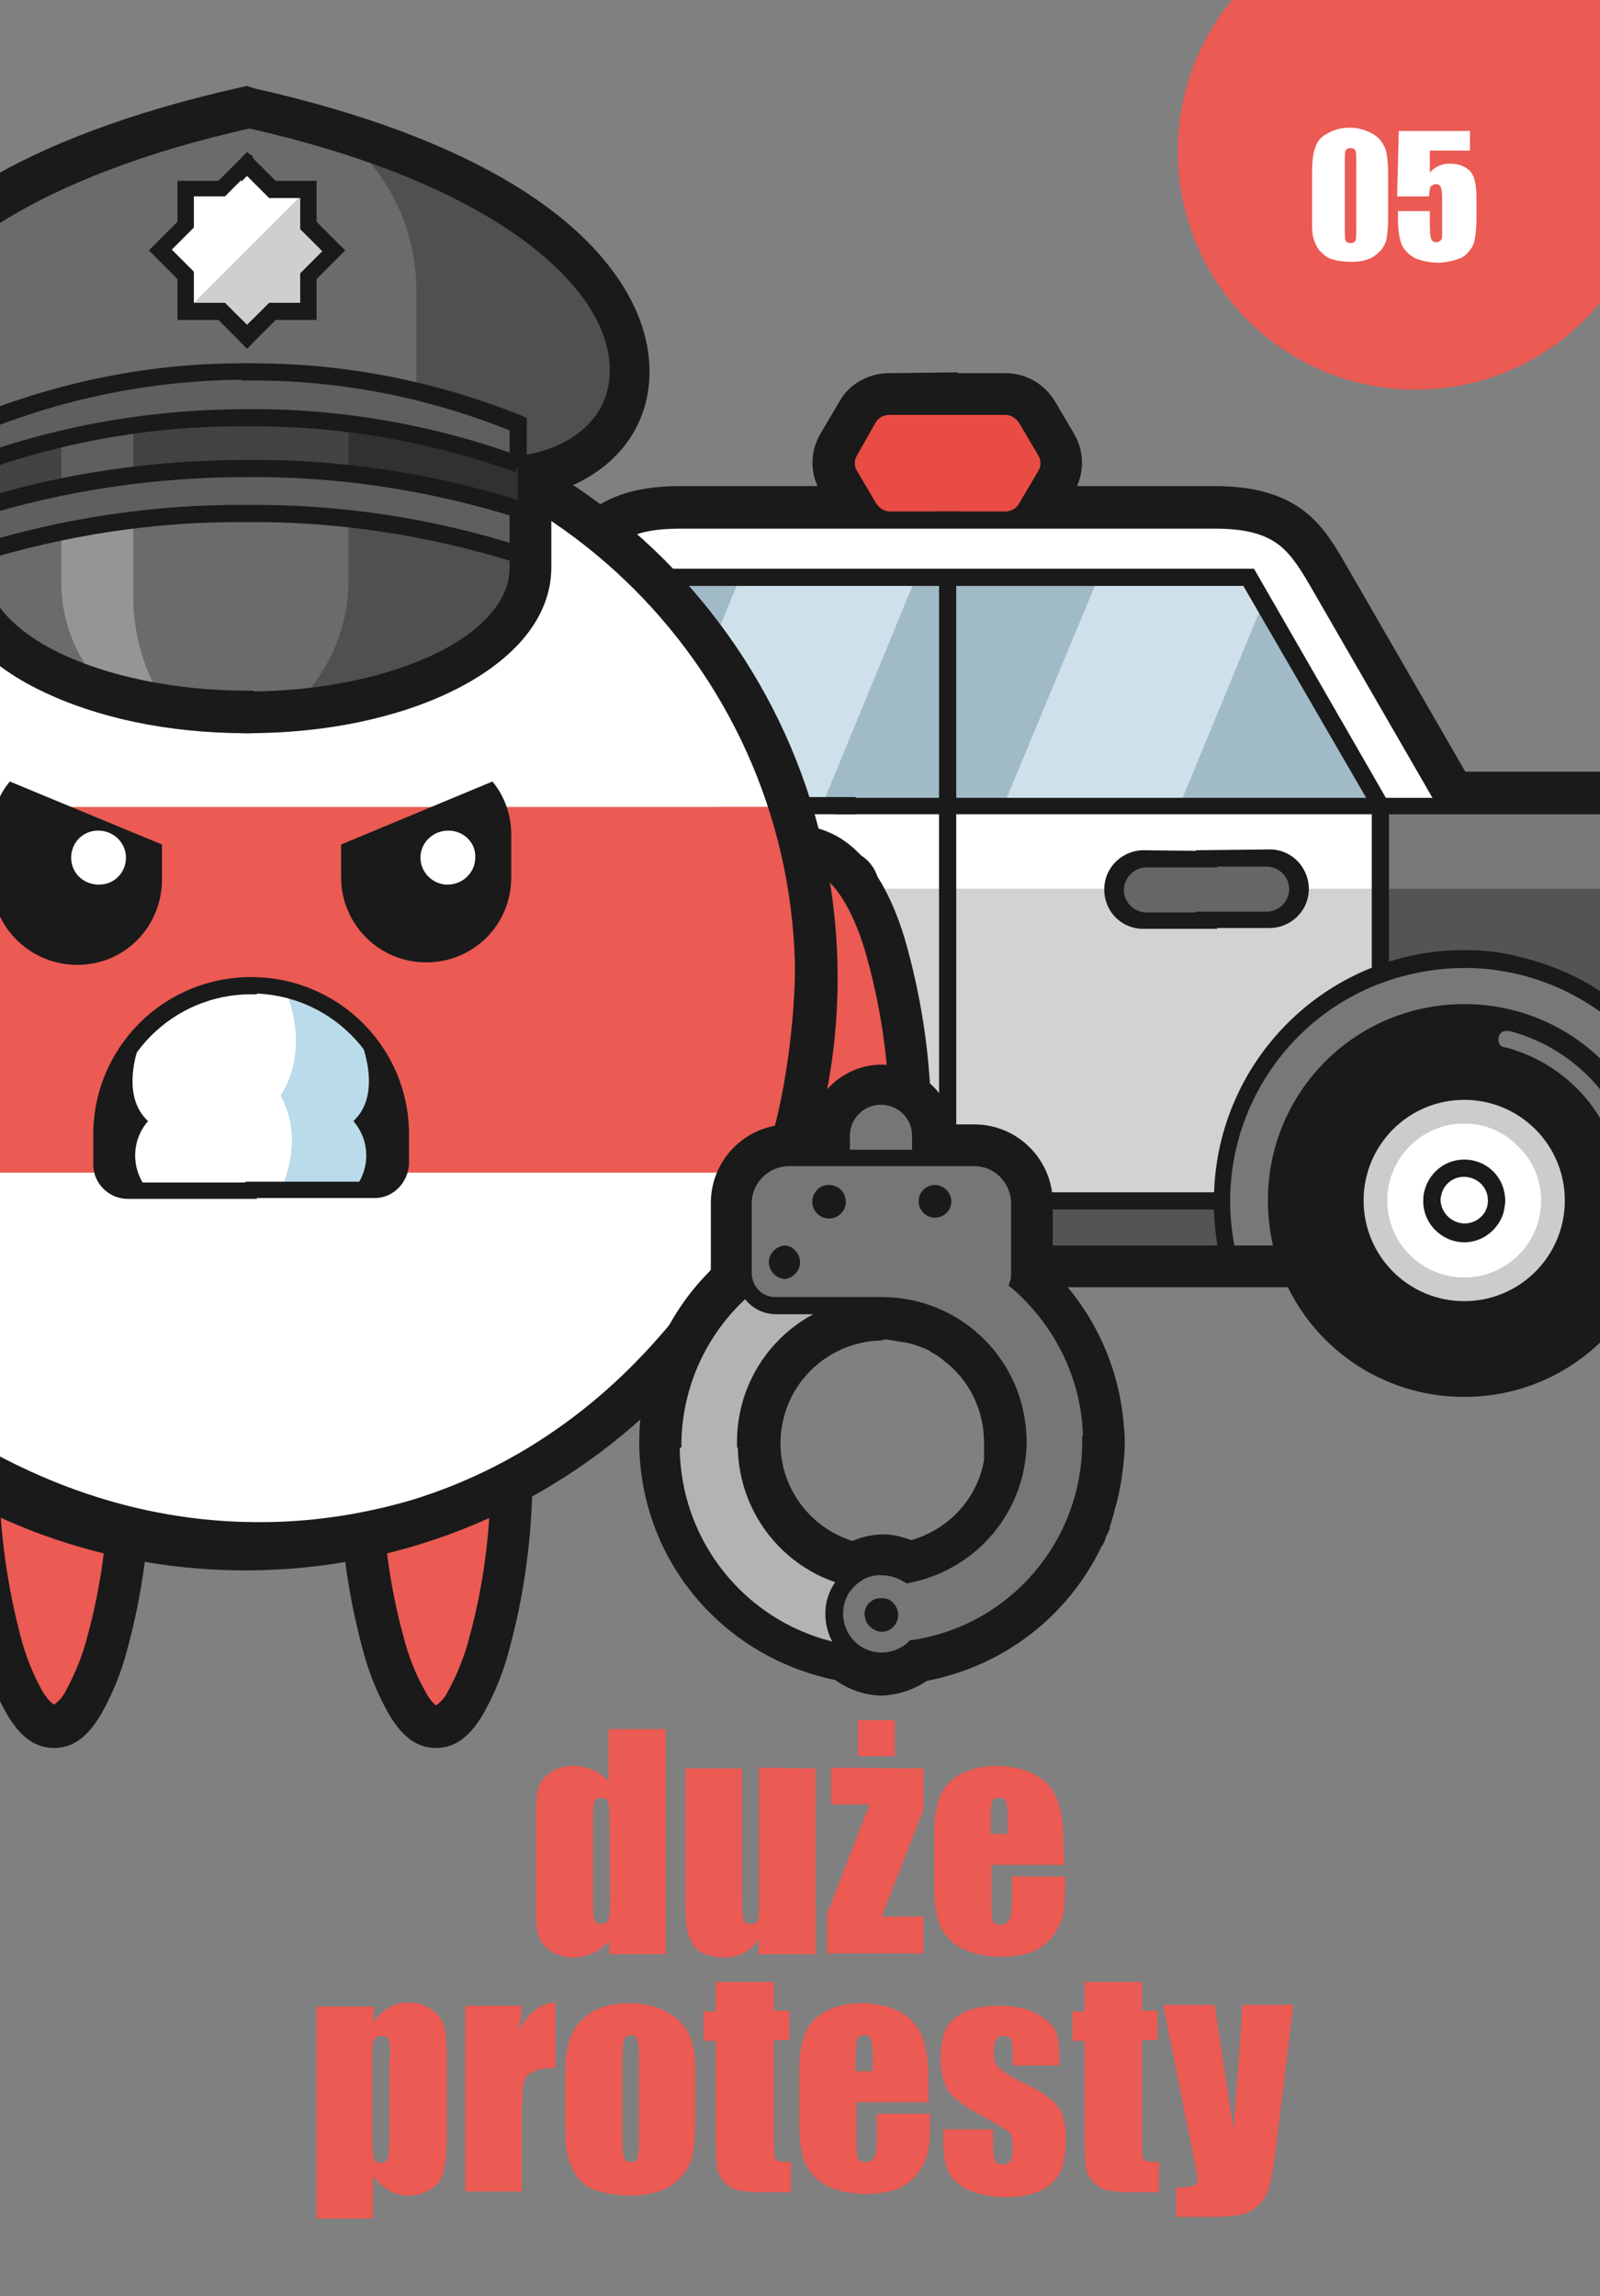 <?xml version="1.0" encoding="utf-8"?>
<!-- Generator: Adobe Illustrator 26.0.1, SVG Export Plug-In . SVG Version: 6.00 Build 0)  -->
<svg version="1.1" id="Слой_1" xmlns="http://www.w3.org/2000/svg" xmlns:xlink="http://www.w3.org/1999/xlink" x="0px" y="0px"
	 viewBox="0 0 195.6 280.6" style="enable-background:new 0 0 195.6 280.6;" xml:space="preserve">
<rect x="0" y="0" width="195.6" height="280.6" fill="#808080" stroke="none"/>
<style type="text/css">
	.st0{clip-path:url(#SVGID_00000071532539198450969760000012809524363018395059_);}
	.st1{fill:#1A1A1A;}
	.st2{fill:#FFFFFF;}
	.st3{fill:#A1BAC7;}
	.st4{fill:#CEE0EA;}
	.st5{fill:#787878;}
	.st6{fill:#545454;}
	.st7{fill:#D2D2D2;}
	.st8{fill:#F59D4B;}
	.st9{fill:#666666;}
	.st10{fill:#E94C44;}
	.st11{fill:#CCCCCC;}
	.st12{fill:#EB5A53;}
	.st13{fill:#BADBE9;}
	.st14{fill:#6B6B6B;}
	.st15{fill:#959595;}
	.st16{fill:#505050;}
	.st17{fill:#5F5F5F;}
	.st18{fill:#434343;}
	.st19{fill:#313131;}
	.st20{fill:#CFCFCF;}
	.st21{fill:#767676;}
	.st22{fill:#B3B3B3;}
	.st23{enable-background:new    ;}
</style>
<g>
	<g>
		<defs>
			<rect id="SVGID_1_" x="-3" y="-2.1" width="201.5" height="284.9"/>
		</defs>
		<clipPath id="SVGID_00000039845501455514642120000012766852871865701310_">
			<use xlink:href="#SVGID_1_"  style="overflow:visible;"/>
		</clipPath>
		<g style="clip-path:url(#SVGID_00000039845501455514642120000012766852871865701310_);">
			<path class="st1" d="M33.5,94.3c-14.4,0-27.4,2.2-37.1,5.9c-4.4,1.5-8.5,3.9-12.1,6.9c-3.1,2.8-5.3,6.4-5.3,10.5v26.2
				c0,7.5,6.1,13.5,13.5,13.5h112.3v-8.2H-7.6c-2.9,0.1-5.2-2.2-5.3-5.1c0-0.1,0-0.1,0-0.2v-26.2c0-1.2,0.6-2.6,2.6-4.4
				c2.8-2.3,6-4.1,9.5-5.3c8.5-3.2,20.7-5.3,34.2-5.3h71.2v-8.2L33.5,94.3L33.5,94.3z"/>
			<path class="st1" d="M108.7,45.6c-2.5,0-4.9,1.3-6.1,3.5l-2.3,3.9c-1.3,2.2-1.3,4.9,0,7.1l2.3,3.9c1.3,2.2,3.6,3.5,6.1,3.5h8.4
				v-8.2h-7.8l-1.6-2.8l1.6-2.8h7.8v-8.2L108.7,45.6L108.7,45.6z"/>
			<path class="st1" d="M114.5,45.6v8.2h7.8l1.6,2.8l-1.6,2.8h-7.8v8.2h8.4c2.5,0,4.9-1.4,6.1-3.6l2.3-3.9c1.3-2.2,1.3-4.9,0-7.1
				l-2.3-3.9c-1.3-2.2-3.6-3.5-6.1-3.5H114.5z"/>
			<path class="st1" d="M83.2,59.4c-4.1,0-7.4,0.7-10.1,2.4s-4.3,4.2-5.8,6.8l-19.8,34.3l7.1,4.2l19.8-34.3c1.3-2.3,2.2-3.4,3.2-4
				s2.4-1.1,5.7-1.1h65.2c3.2,0,4.7,0.5,5.6,1.1s1.9,1.7,3.2,4L177,107l7.1-4.1l-19.8-34.3c-1.5-2.6-3.1-5.1-5.8-6.8
				s-6-2.4-10.1-2.4C148.4,59.4,83.2,59.4,83.2,59.4z"/>
			<path class="st1" d="M102.1,94.3v8.2h98.6c10.4-0.1,18.9,8.3,18.9,18.7c0,0.1,0,0.2,0,0.3v22.3c0.1,2.9-2.2,5.2-5.1,5.3
				c-0.1,0-0.1,0-0.2,0H102.1v8.2h112.3c7.4,0,13.5-6.1,13.5-13.5v-22.3c0-15-12.2-27.2-27.2-27.2H102.1z"/>
			<path class="st2" d="M51,104.9l19.8-34.3c2.8-4.9,5-7.1,12.4-7.1h65.2c7.3,0,9.6,2.3,12.4,7.1l19.8,34.3
				C180.6,104.9,51,104.9,51,104.9z"/>
			<path class="st3" d="M62.9,98.4L79,70.5h73.6l16.1,27.9H62.9z"/>
			<path class="st4" d="M134.3,70.5l-11.6,27.9h21.5l10.2-24.7l-1.9-3.2H134.3z"/>
			<path class="st4" d="M90.5,70.5L79,98.4h21.5L112,70.5H90.5z"/>
			<path class="st1" d="M78.4,69.5l-20.1,34.9l1.8,1l19.5-33.8H152l19.6,33.8l1.8-1l-20.1-34.9C153.3,69.5,78.4,69.5,78.4,69.5z"/>
			<path class="st1" d="M83.2,62.5c-3.8,0-6.4,0.6-8.4,1.9s-3.4,3.3-4.8,5.8l-19.8,34.3l1.8,1l19.8-34.2c1.4-2.4,2.6-4,4.2-5.1
				s3.8-1.6,7.3-1.6h65.2c3.6,0,5.7,0.6,7.3,1.6s2.8,2.7,4.2,5.1l19.8,34.3l1.8-1l-19.8-34.3c-1.4-2.5-2.8-4.4-4.8-5.8
				s-4.7-1.9-8.4-1.9L83.2,62.5L83.2,62.5z"/>
			<path class="st5" d="M33.5,98.4c-28,0-50.5,8.6-50.5,19.2v26.2c0,5.2,4.2,9.4,9.4,9.4l0,0h222c5.2,0,9.4-4.2,9.4-9.4
				c0,0,0,0,0-0.1v-22.3c0-12.7-10.2-23-22.9-23.1h-0.1H33.5V98.4z"/>
			<path class="st6" d="M-11.2,108.7c-3.7,2.7-5.8,5.7-5.8,8.9v26.2c0,5.2,4.2,9.4,9.4,9.4l0,0h221.9c5.2,0,9.4-4.2,9.4-9.4
				c0,0,0,0,0-0.1v-22.3c0-4.6-1.3-9-3.9-12.8L-11.2,108.7z"/>
			<path class="st5" d="M27.8,117.1c-16.3,0-29.6,13.2-29.6,29.6c0,2.2,0.2,4.4,0.7,6.5h57.8c3.6-16-6.5-31.8-22.4-35.4
				C32.1,117.4,30,117.1,27.8,117.1z"/>
			<path class="st5" d="M179,117.1c-16.3,0-29.6,13.3-29.6,29.6c0,2.2,0.2,4.3,0.7,6.5h57.8c3.6-16-6.5-31.8-22.4-35.4
				C183.3,117.4,181.2,117.1,179,117.1z"/>
			<path class="st2" d="M-11.8,109.1c-3.3,2.6-5.2,5.4-5.2,8.5v1H2.1l7.3-9.5H-11.8z"/>
			<path class="st7" d="M62.9,98.4v48.3h86.5c0-12.3,7.7-23.4,19.2-27.7v-0.1V98.4H62.9z"/>
			<rect x="62.9" y="98.4" class="st2" width="105.8" height="10.2"/>
			<path class="st1" d="M33.5,97.4c-14.1,0-26.8,2.1-36,5.7c-4.1,1.4-7.8,3.5-11.1,6.3c-2.7,2.4-4.3,5.2-4.3,8.2v26.2
				c0,5.7,4.6,10.4,10.4,10.4h112.3v-2H-7.6c-4.6,0-8.4-3.7-8.4-8.3v-0.1v-26.2c0-2.3,1.2-4.5,3.6-6.7c3.1-2.6,6.7-4.6,10.5-5.9
				c9-3.4,21.5-5.5,35.3-5.5h71.2v-2.1C104.6,97.4,33.5,97.4,33.5,97.4z"/>
			<path class="st1" d="M27.8,116.1c-16.9,0-30.6,13.7-30.6,30.7c0,2.2,0.2,4.5,0.7,6.7l2-0.4c-3.5-15.4,6.2-30.7,21.6-34.1
				s30.7,6.2,34.1,21.6c0.9,4.1,0.9,8.4,0,12.5l2,0.4c0.5-2.2,0.7-4.4,0.7-6.7C58.4,129.8,44.7,116.1,27.8,116.1L27.8,116.1z"/>
			<path class="st1" d="M179,116.1c-16.9,0-30.6,13.7-30.6,30.7c0,2.2,0.2,4.5,0.7,6.7l2-0.4c-3.5-15.4,6.2-30.7,21.6-34.1
				c15.4-3.5,30.7,6.2,34.1,21.6c0.9,4.1,0.9,8.4,0,12.5l2,0.4c3.7-16.5-6.7-32.9-23.2-36.6C183.5,116.3,181.2,116.1,179,116.1z"/>
			<rect x="57.4" y="145.7" class="st1" width="92.1" height="2.1"/>
			<path class="st8" d="M9.4,109.1l-7.3,9.5h-3.3v-9.5H9.4z"/>
			<path class="st1" d="M-11.8,108.1v2.1H7.3l-5.7,7.5H-17v2H2.6l8.9-11.6H-11.8z"/>
			<rect x="114.8" y="70.5" class="st1" width="2.1" height="76.2"/>
			<rect x="61.9" y="98.4" class="st1" width="2" height="48.3"/>
			<rect x="167.7" y="98.4" class="st1" width="2.1" height="20.5"/>
			<path class="st9" d="M87.4,104.9c-2.1,0-3.8,1.7-3.8,3.8c0,2.1,1.7,3.8,3.8,3.8h15.1c2.1,0,3.8-1.7,3.8-3.8
				c0-2.1-1.7-3.8-3.8-3.8l0,0H87.4z"/>
			<path class="st1" d="M87.4,103.9c-2.6,0.1-4.7,2.4-4.6,5c0.1,2.5,2.1,4.5,4.6,4.6h8.8v-2h-8.8c-1.5-0.1-2.7-1.4-2.6-2.9
				c0.1-1.4,1.2-2.5,2.6-2.6h8.8v-2L87.4,103.9z"/>
			<path class="st9" d="M140,104.9c-2.1,0-3.8,1.7-3.8,3.8c0,2.1,1.7,3.8,3.8,3.8h15c2.1,0,3.8-1.7,3.8-3.8c0-2.1-1.7-3.8-3.8-3.8
				H140z"/>
			<path class="st1" d="M140,103.9c-2.6-0.1-4.9,1.9-5,4.6s1.9,4.9,4.6,5c0.1,0,0.3,0,0.4,0h8.8v-2H140c-1.5-0.1-2.7-1.4-2.6-2.9
				c0.1-1.4,1.2-2.5,2.6-2.6h8.8v-2L140,103.9z"/>
			<path class="st10" d="M108.7,49.7c-1.1,0-2,0.6-2.6,1.5l-2.3,3.9c-0.5,0.9-0.5,2.1,0,3l2.3,3.9c0.5,0.9,1.5,1.5,2.6,1.5h14.2
				c1.1,0,2-0.6,2.6-1.5l2.3-3.9c0.5-0.9,0.5-2.1,0-3l-2.3-3.9c-0.5-0.9-1.5-1.5-2.6-1.5H108.7z"/>
			<path class="st1" d="M108.7,48.7c-1.4,0-2.7,0.8-3.5,2l-2.2,3.9c-0.7,1.2-0.7,2.8,0,4l2.3,3.9c0.7,1.2,2,2,3.5,2h8.4v-2h-8.4
				c-0.7,0-1.3-0.4-1.7-1l-2.3-3.9c-0.4-0.6-0.4-1.4,0-2l2.2-3.9c0.3-0.6,1-1,1.7-1h8.4v-2L108.7,48.7z"/>
			<path class="st1" d="M114.5,48.7v2h8.4c0.7,0,1.3,0.4,1.7,1l2.3,3.9c0.4,0.6,0.4,1.4,0,2l-2.3,3.9c-0.3,0.6-1,1-1.7,1h-8.4v2h8.4
				c1.4,0,2.8-0.8,3.5-2l2.3-3.9c0.7-1.2,0.7-2.8,0-4l-2.3-3.9c-0.7-1.2-2-2-3.5-2L114.5,48.7z"/>
			<path class="st1" d="M102.1,97.4v2.1h98.6c12.2,0,22,9.8,22,22l0,0v22.3c0,4.6-3.7,8.4-8.3,8.4h-0.1H102.1v2h112.3
				c5.8,0,10.4-4.7,10.4-10.4l0,0v-22.2c0-13.3-10.7-24.1-24-24.1c0,0,0,0-0.1,0h-98.6V97.4z"/>
			<path class="st1" d="M93.7,103.9v2h8.8c1.5-0.1,2.8,1.1,2.9,2.6s-1.1,2.8-2.6,2.9c-0.1,0-0.2,0-0.3,0h-8.8v2h8.8
				c2.6,0.1,4.9-1.9,5-4.6c0.1-2.6-1.9-4.9-4.6-5c-0.1,0-0.3,0-0.4,0L93.7,103.9z"/>
			<path class="st1" d="M146.2,103.9v2h8.8c1.5,0.1,2.7,1.4,2.6,2.9c-0.1,1.4-1.2,2.5-2.6,2.6h-8.8v2h8.8c2.6,0.1,4.9-1.9,5-4.6
				c0.1-2.6-1.9-4.9-4.6-5c-0.1,0-0.3,0-0.4,0L146.2,103.9z"/>
			<path class="st1" d="M179,122.7c-13.3,0-24,10.7-24,24s10.7,24,24,24s24-10.7,24-24l0,0C203,133.4,192.3,122.7,179,122.7z"/>
			<path class="st11" d="M179,134.4c-6.8,0-12.3,5.5-12.3,12.3S172.2,159,179,159s12.3-5.5,12.3-12.3c0-3.3-1.3-6.4-3.6-8.7
				S182.3,134.4,179,134.4z"/>
			<path class="st2" d="M179,137.3c-5.2,0-9.4,4.2-9.4,9.4s4.2,9.4,9.4,9.4s9.4-4.2,9.4-9.4c0-2.5-1-4.9-2.8-6.6
				C183.9,138.3,181.5,137.3,179,137.3z"/>
			<path class="st1" d="M181.7,145.4c0.2,0.4,0.3,0.8,0.3,1.3c-0.1,1.6-1.5,2.9-3.1,2.8c-1.5-0.1-2.7-1.3-2.8-2.8
				c0-0.5,0.1-0.9,0.3-1.3h-2.2c-0.8,2.7,0.8,5.4,3.4,6.2c2.7,0.8,5.4-0.8,6.2-3.4c0.1-0.5,0.2-1,0.2-1.5c0-0.4-0.1-0.9-0.2-1.3
				H181.7z"/>
			<path class="st5" d="M184.3,126c-0.6-0.1-1.1,0.3-1.1,0.9c-0.1,0.6,0.3,1.1,0.9,1.1c6.7,1.8,11.9,7,13.6,13.6
				c0.1,0.5,0.6,0.9,1.2,0.8h0.1c0.3-0.1,0.5-0.3,0.6-0.5s0.2-0.5,0.1-0.8c-2-7.4-7.7-13.1-15.1-15.1C184.5,126,184.4,126,184.3,126
				L184.3,126z"/>
			<path class="st1" d="M27.8,122.7c-13.3,0-24,10.7-24,24s10.7,24,24,24s24-10.7,24-24l0,0C51.8,133.4,41,122.7,27.8,122.7z"/>
			<path class="st11" d="M27.8,134.4c-6.8,0-12.3,5.5-12.3,12.3S21,159,27.8,159s12.3-5.5,12.3-12.3c0-3.3-1.3-6.4-3.6-8.7
				S31,134.4,27.8,134.4z"/>
			<path class="st2" d="M27.8,137.3c-5.2,0-9.4,4.3-9.4,9.5s4.3,9.4,9.5,9.4s9.4-4.3,9.4-9.5c0-2.5-1-4.9-2.8-6.6
				C32.7,138.2,30.3,137.2,27.8,137.3L27.8,137.3z"/>
			<path class="st1" d="M30.4,145.4c0.2,0.4,0.3,0.8,0.3,1.3c-0.1,1.6-1.5,2.9-3.1,2.8c-1.5-0.1-2.7-1.3-2.8-2.8
				c0-0.5,0.1-0.9,0.3-1.3H23c-0.7,2.7,0.8,5.4,3.5,6.2s5.4-0.8,6.2-3.5c0.2-0.9,0.2-1.8,0-2.7H30.4z"/>
			<path class="st5" d="M33,126c-0.6-0.1-1.1,0.3-1.1,0.9s0.3,1.1,0.9,1.1c6.7,1.8,11.9,7,13.6,13.6c0.1,0.3,0.2,0.5,0.5,0.6
				c0.5,0.3,1.1,0.2,1.4-0.2c0.2-0.3,0.2-0.6,0.1-0.9c-2-7.4-7.7-13.1-15.1-15.1C33.2,126,33.1,126,33,126L33,126z"/>
			<path class="st1" d="M179,141.7c-2.8,0-5,2.3-5,5c0,0.4,0.1,0.8,0.2,1.3h2.2c-0.7-1.5-0.1-3.2,1.3-3.9s3.2-0.1,3.9,1.3
				c0.4,0.8,0.4,1.8,0,2.6h2.2c0.1-0.4,0.2-0.9,0.2-1.3C184,143.9,181.8,141.7,179,141.7L179,141.7z"/>
			<path class="st1" d="M27.8,141.7c-2.8,0-5,2.2-5,5c0,0.4,0.1,0.9,0.2,1.3h2.2c-0.2-0.4-0.3-0.8-0.3-1.3c-0.1-1.6,1.1-3,2.8-3.1
				c1.6-0.1,3,1.1,3.1,2.8c0,0.1,0,0.2,0,0.3c0,0.5-0.1,0.9-0.3,1.3h2.1c0.1-0.4,0.2-0.9,0.2-1.3C32.8,143.9,30.5,141.7,27.8,141.7
				L27.8,141.7z"/>
			<path class="st12" d="M44.1,181c0-12.4,5.5-14.9,9.2-14.9s9.2,2.5,9.2,14.9s-4.1,30-9.2,30S44.1,193.4,44.1,181z"/>
			<path class="st1" d="M53.3,163.5c-3.1,0-6,1.4-8,3.7c-2.3,2.8-3.8,7.2-3.8,13.8c0.1,6.9,1,13.7,2.8,20.4c0.7,2.8,1.8,5.5,3.2,8
				c1.3,2.2,3,4.2,5.8,4.2s4.5-2,5.8-4.2c1.4-2.5,2.5-5.2,3.2-8c1.8-6.6,2.7-13.5,2.8-20.4c0-6.6-1.4-11-3.8-13.8
				C59.3,164.9,56.4,163.5,53.3,163.5L53.3,163.5z M53.3,168.6c1.6-0.1,3.1,0.6,4.1,1.9c1.3,1.5,2.6,4.6,2.6,10.5
				c-0.1,6.4-0.9,12.8-2.6,19c-0.6,2.4-1.5,4.6-2.7,6.8c-0.3,0.6-0.8,1.2-1.4,1.6c-0.6-0.5-1-1.1-1.3-1.7c-1.2-2.1-2.1-4.4-2.7-6.8
				c-1.7-6.2-2.5-12.6-2.6-19c0-5.8,1.3-8.9,2.6-10.4C50.3,169.3,51.8,168.6,53.3,168.6L53.3,168.6z"/>
			<path class="st12" d="M-2.7,181c0-12.4,5.5-14.9,9.2-14.9s9.2,2.5,9.2,14.9s-4.1,30-9.2,30S-2.7,193.4-2.7,181z"/>
			<path class="st1" d="M6.6,163.5c-3.1,0-6,1.3-8,3.7c-2.4,2.8-3.8,7.2-3.8,13.8c0.1,6.9,1,13.7,2.8,20.4c0.7,2.8,1.8,5.5,3.2,8
				c1.3,2.2,3,4.2,5.8,4.2s4.5-2,5.8-4.2c1.4-2.5,2.5-5.2,3.2-8c1.8-6.6,2.7-13.5,2.8-20.4c0-6.6-1.5-11-3.8-13.8
				C12.6,164.9,9.7,163.5,6.6,163.5L6.6,163.5z M6.6,168.6c1.6-0.1,3.1,0.6,4.1,1.9c1.3,1.5,2.6,4.6,2.6,10.4
				c-0.1,6.4-0.9,12.8-2.6,19c-0.6,2.4-1.5,4.6-2.7,6.8c-0.3,0.6-0.8,1.2-1.4,1.6c-0.6-0.4-1-1-1.4-1.6c-1.2-2.2-2.1-4.4-2.7-6.8
				C0.9,193.8,0,187.4-0.1,181c0-5.8,1.3-8.9,2.6-10.4C3.5,169.3,5,168.6,6.6,168.6L6.6,168.6z"/>
			<path class="st12" d="M90.6,119.3c-3.6-11.9,0.9-15.8,4.5-16.9s9.6-0.3,13.2,11.6s4.7,30-0.2,31.4S94.1,131.2,90.6,119.3z"/>
			<path class="st1" d="M94.3,101.3c-3,0.9-5.4,3-6.6,5.9c-1.5,3.4-1.6,8,0.3,14.3c2,6.6,4.9,12.9,8.6,18.7c1.5,2.5,3.3,4.8,5.4,6.8
				c1.9,1.7,4.1,3.1,6.8,2.3s3.7-3.2,4.3-5.7c0.6-2.8,0.9-5.7,0.7-8.6c-0.2-6.9-1.3-13.7-3.2-20.3c-1.9-6.3-4.6-10.1-7.6-12.1
				C100.4,100.9,97.3,100.4,94.3,101.3z M95.8,106.2c1.5-0.5,3.1-0.3,4.4,0.6c1.7,1.1,3.8,3.7,5.5,9.2c1.8,6.2,2.8,12.5,3,18.9
				c0.1,2.4-0.1,4.9-0.6,7.3c-0.1,0.7-0.4,1.4-0.8,2c-0.7-0.3-1.3-0.7-1.8-1.2c-1.7-1.7-3.2-3.6-4.5-5.7c-3.4-5.4-6.1-11.3-8-17.4
				c-1.7-5.6-1.3-8.9-0.5-10.7C93,107.8,94.3,106.7,95.8,106.2L95.8,106.2z"/>
			<path class="st1" d="M30,47.2c-40,0-72.4,32.4-72.4,72.4S-10,191.9,30,191.9s72.4-32.4,72.4-72.4l0,0C102.4,79.6,70,47.2,30,47.2
				z M30,55.4c35.4,0,64.1,28.7,64.2,64.1S65.4,183.7,30,183.7s-64.1-28.7-64.2-64.1l0,0c0-35.4,28.6-64.1,64-64.1
				C29.9,55.4,30,55.4,30,55.4z"/>
			<path class="st12" d="M97.2,117.9c0,2.8-0.3,35.8-19.6,45.1c-13.7,6.6-21.3-6.3-49-5.9c-26,0.4-32.8,12-45.7,5.9
				c-19.2-9.1-19.6-42.4-19.6-45.1c0-3.9,0.4-34.8,19.6-45.1c11.3-6.1,17.2,1.4,45.1,1.7c30.6,0.3,37.2-8.5,49.6-1.7
				C96.7,83.4,97.2,114,97.2,117.9z"/>
			<path class="st2" d="M30.7,52.5c-29.2,0-55.3,18.5-65,46.1h130C86,71,59.9,52.6,30.7,52.5z"/>
			<path class="st2" d="M27.1,54.1c-27.8,0-52.4,18-60.8,44.5H87.8C79.4,72.2,54.9,54.2,27.1,54.1z"/>
			<path class="st2" d="M-34.8,143.3c7.1,13.8,18,25.2,31.5,32.9c5.2,2.9,17.3,9.6,34.1,9.8c6.5,0.1,12.9-0.8,19.2-2.6
				c17.7-5.3,27.9-16.9,31.5-21.1c4.9-5.7,8.8-12.1,11.7-19H-34.8z"/>
			<path class="st2" d="M-31.4,143.4c15.2,33.3,54.5,47.9,87.7,32.7c14.5-6.6,26.1-18.2,32.7-32.7H-31.4z"/>
			<path class="st1" d="M30,50.3c-38.3,0-69.3,31-69.3,69.3s31,69.3,69.3,69.3s69.3-31,69.3-69.3l0,0C99.3,81.3,68.3,50.3,30,50.3z
				 M30,52.3c37.1,0,67.2,30.1,67.2,67.2S67.1,186.8,30,186.8s-67.2-30.1-67.2-67.2l0,0C-37.2,82.4-7.2,52.3,30,52.3L30,52.3z"/>
			<path class="st1" d="M1.2,95.5c-1.5,1.8-2.3,4.1-2.2,6.5v5.2c-0.2,5.7,4.3,10.5,10.1,10.7s10.5-4.3,10.7-10.1c0-0.2,0-0.4,0-0.6
				v-4L1.2,95.5z"/>
			<path class="st2" d="M12,101.5c-1.9,0-3.3,1.5-3.3,3.3c0,1.9,1.5,3.3,3.4,3.3s3.3-1.5,3.3-3.3l0,0C15.4,103,13.9,101.5,12,101.5
				L12,101.5z"/>
			<path class="st1" d="M60.2,95.5l-18.5,7.7v4c0,5.7,4.6,10.4,10.4,10.4s10.4-4.6,10.4-10.4V102C62.5,99.6,61.7,97.3,60.2,95.5
				L60.2,95.5z"/>
			<path class="st2" d="M54.8,101.5c-1.9,0-3.4,1.5-3.4,3.3s1.5,3.3,3.3,3.3c1.9,0,3.4-1.5,3.4-3.3l0,0
				C58.2,103,56.7,101.5,54.8,101.5L54.8,101.5z"/>
			<path class="st2" d="M15.6,145.4c-1.7,0-3.2-1.4-3.2-3.1l0,0v-3.6c0-10.1,8.2-18.3,18.3-18.3S49,128.6,49,138.7v3.6
				c0,1.7-1.4,3.2-3.1,3.2l0,0H15.6V145.4z"/>
			<path class="st13" d="M34.3,145.4L34.3,145.4c0,0,3.1-6,0-11.5c3.9-6.1,0.5-13.1,0.5-13.1c8.3,1.9,14.3,9.3,14.3,17.8v3.6
				c0,1.7-1.4,3.2-3.1,3.2l0,0H34.3z"/>
			<path class="st1" d="M43.2,145.4L43.2,145.4c2.1-2.4,2.1-6,0-8.4c4.1-3.8,0.3-11.3,0.3-11.3c3.5,3.4,5.5,8.1,5.5,13v3.6
				c0,1.7-1.4,3.2-3.1,3.2l0,0L43.2,145.4z"/>
			<path class="st1" d="M18.1,145.4L18.1,145.4c-2.1-2.4-2.1-6,0-8.4c-4.1-3.8-0.3-11.3-0.3-11.3c-3.5,3.4-5.5,8.1-5.5,13v3.6
				c0,1.7,1.4,3.2,3.1,3.2l0,0L18.1,145.4z"/>
			<path class="st1" d="M30.7,119.4H30v2h0.7c9.5,0,17.3,7.7,17.3,17.3l0,0v3.6c0,1.2-0.9,2.1-2.1,2.1l0,0H30v2h15.8
				c2.3,0,4.1-1.9,4.2-4.2v-3.6C50,128,41.4,119.4,30.7,119.4L30.7,119.4z"/>
			<path class="st1" d="M30.7,119.4c-10.7,0-19.3,8.6-19.3,19.3v3.6c0,2.3,1.9,4.2,4.2,4.2h15.8v-2H15.6c-1.2,0-2.1-0.9-2.2-2.1l0,0
				v-3.6c0-9.5,7.7-17.3,17.3-17.3l0,0h0.7v-2L30.7,119.4z"/>
			<path class="st1" d="M30.2,41.3h-0.7v8.2h0.7c9.9,0,19.7,1.7,29,5.2v14.6c0,2.2-2.1,5.2-7.4,7.8s-13,4.3-21.6,4.3h-0.7v8.2h0.7
				c9.7,0,18.5-1.9,25.2-5.2s12-8.4,12-15.1V49.1L64.9,48C53.9,43.5,42.1,41.2,30.2,41.3z"/>
			<path class="st1" d="M30.2,41.3c-11.9-0.1-23.7,2.2-34.7,6.8L-7,49.2v20.1C-7,76-1.8,81.1,5,84.4s15.5,5.2,25.2,5.2h0.7v-8.2
				h-0.7c-8.6,0-16.4-1.8-21.6-4.3s-7.4-5.6-7.4-7.8V54.7c9.3-3.5,19.1-5.2,29-5.2h0.7v-8.2H30.2z"/>
			<path class="st1" d="M30.2,10.5l-0.9,0.2C2.2,16.8-12.2,26.8-17.2,37.5c-2.5,5.3-2.4,11.1,0.3,15.5s7.6,7.1,13.4,7.9l1.1-8.1
				c-3.9-0.5-6.3-2.2-7.5-4.1s-1.5-4.3,0.1-7.7c3.1-6.7,14.9-16.2,40-22c25.1,5.8,36.8,15.4,40,22c1.6,3.4,1.3,5.8,0.1,7.7
				s-3.6,3.5-7.5,4.1l1.1,8.2c5.8-0.8,10.7-3.5,13.4-7.9s2.8-10.1,0.3-15.5c-5-10.7-19.4-20.7-46.5-26.8L30.2,10.5z"/>
			<path class="st14" d="M63.3,56.8c19.4-2.5,19.8-30.2-33.1-42.1C-22.7,26.6-22.4,54.2-2.9,56.8H63.3z"/>
			<path class="st14" d="M30.2,45.4c-11.4-0.1-22.6,2.1-33.1,6.5v17.4c0,8.9,14.8,16.2,33.1,16.2s33.1-7.2,33.1-16.2V51.8
				C52.8,47.5,41.6,45.3,30.2,45.4z"/>
			<path class="st15" d="M16.3,46.5c-2.9,0.4-5.9,1-8.8,1.8v22.9c0,4.2,1.4,8.2,4,11.5c2.5,0.8,5.1,1.5,7.8,1.9c-2-3.6-3-7.6-3-11.6
				V46.5z"/>
			<path class="st16" d="M44,18.5c4.5,4.6,6.9,10.7,6.9,17.1v21.1h12.4C80.9,54.5,82.9,31.6,44,18.5z"/>
			<path class="st16" d="M42.6,46.3v25.1c-0.1,5.1-2.1,10-5.6,13.8c15-1.5,26.3-8.1,26.3-15.8V51.8C56.7,49,49.7,47.2,42.6,46.3z"/>
			<path class="st17" d="M30.2,45.4c-11.4-0.1-22.6,2.1-33.1,6.5v15.8c10.7-3.3,21.9-5,33.1-4.9c11.2-0.1,22.4,1.6,33.1,4.9V51.8
				C52.8,47.5,41.6,45.3,30.2,45.4z"/>
			<path class="st18" d="M30.2,51c-11.3,0-22.5,1.9-33.1,5.8v5.4c10.7-3.3,21.9-5,33.1-5s22.4,1.7,33.1,5v-5.4
				C52.7,52.9,41.5,51,30.2,51z"/>
			<path class="st1" d="M30.2,44.4h-0.7v2.1h0.7c11-0.1,21.9,2,32.1,6.1v16.8c0,3.9-3.3,7.7-9.1,10.5s-14,4.6-23,4.6h-0.7v2.1h0.7
				c9.3,0,17.7-1.8,23.9-4.8s10.3-7.3,10.3-12.4V51.1l-0.6-0.3C53.1,46.5,41.7,44.3,30.2,44.4L30.2,44.4z"/>
			<path class="st1" d="M30.2,13.6H30c-26.6,6-40.1,15.9-44.4,25.1c-2.2,4.6-2,9.1,0.2,12.5s6.1,5.8,11.3,6.5l0.3-2
				c-4.6-0.6-8-2.7-9.7-5.5s-2-6.5,0-10.6c3.9-8.2,16.6-18,42.8-23.9c26,5.9,38.8,15.7,42.7,23.9c1.9,4.1,1.7,7.8,0,10.6
				s-5.1,4.9-9.7,5.5l0.3,2c5.1-0.7,9.1-3,11.2-6.5s2.3-7.9,0.2-12.5c-4.7-9.1-18.2-19-44.8-25L30.2,13.6z"/>
			<path class="st1" d="M30.2,61.7c-11.3-0.1-22.6,1.6-33.5,5l0.6,2c10.6-3.3,21.7-5,32.8-4.9c11.1-0.1,22.2,1.6,32.8,4.9l0.6-2
				C52.8,63.3,41.5,61.6,30.2,61.7L30.2,61.7z"/>
			<path class="st17" d="M16.3,52c-3,0.4-5.9,1-8.8,1.6v5.8c2.9-0.6,5.8-1,8.8-1.4V52z"/>
			<path class="st19" d="M42.6,51.8v6c7,0.7,14,2.2,20.7,4.3v-5.4C56.6,54.3,49.7,52.6,42.6,51.8L42.6,51.8z"/>
			<path class="st1" d="M30.2,56.2c-11.3,0-22.6,1.6-33.4,5l0.6,2c10.6-3.3,21.7-4.9,32.8-4.9c11.1-0.1,22.2,1.6,32.8,4.9l0.6-2
				C52.8,57.8,41.5,56.1,30.2,56.2L30.2,56.2z"/>
			<path class="st1" d="M30.2,50c-11.4,0-22.7,1.9-33.5,5.8l0.7,1.9C7.9,53.9,19,52,30.2,52.1C41.4,52,52.5,53.9,63,57.7l0.7-1.9
				C53,51.9,41.6,49.9,30.2,50z"/>
			<path class="st20" d="M30.2,20l-3.1,3.1h-4.4v4.4l-3.1,3.1l3.1,3.1V38h4.4l3.1,3.1l3.1-3.1h4.4v-4.4l3.1-3.1l-3.1-3.1V23h-4.4
				L30.2,20z"/>
			<path class="st2" d="M30.2,20l-3.1,3.1h-4.4v4.4l-3.1,3.1l3.1,3.1V38l15-15h-4.4L30.2,20z"/>
			<path class="st1" d="M30.2,18.6l-0.7,0.7l0,0v2.9l0.7-0.7l2.7,2.7h3.8V28l2.7,2.7l-2.7,2.7V37h-3.8l-2.7,2.7L29.5,39v2.9l0.7,0.7
				l3.5-3.5h5v-5l3.5-3.5l-3.5-3.5v-5h-5L30.2,18.6z"/>
			<path class="st1" d="M30.2,44.4c-11.5-0.1-22.9,2.2-33.5,6.5l-0.6,0.3v18.1c0,5,4.1,9.3,10.3,12.4s14.6,4.8,23.9,4.8H31v-2.1
				h-0.7c-9,0-17.2-1.8-23-4.6s-9.1-6.6-9.1-10.5V52.6c10.2-4.1,21.1-6.2,32.1-6.2H31v-2L30.2,44.4z"/>
			<path class="st1" d="M30.2,18.6l-0.7,0.7l-2.8,2.8h-5v5l-3.5,3.5l3.5,3.5v5h5l3.5,3.5l0.7-0.7V39l-0.7,0.7L27.5,37h-3.8v-3.8
				L21,30.5l2.7-2.7V24h3.8l2.7-2.7l0.7,0.7v-2.9L30.2,18.6z"/>
			<path class="st1" d="M107.8,130.1c-4.3,0-8,3.1-8.8,7.3h-2.5c-5.3,0-9.6,4.3-9.6,9.6v8.2c-11.6,11.5-11.7,30.3-0.1,41.9
				c4.2,4.2,9.5,7,15.3,8.2c1.7,1.2,3.7,1.9,5.8,1.9c1.9-0.1,3.8-0.7,5.4-1.8c9.4-1.8,17.3-7.9,21.4-16.5l0.1-0.1
				c0.1-0.1,0.1-0.3,0.2-0.4l0.1-0.2l0.1-0.4c0.1-0.2,0.2-0.4,0.3-0.6l0,0c0.1-0.2,0.2-0.4,0.2-0.7l0,0c0.1-0.2,0.1-0.4,0.2-0.6
				v-0.1c0.1-0.2,0.1-0.4,0.2-0.6c0,0,0,0,0-0.1c0.1-0.2,0.1-0.4,0.2-0.7l0,0c0.5-1.7,0.8-3.4,1-5.1l0,0c0.1-1,0.2-2,0.2-3
				c0-0.6,0-1.3-0.1-1.9c-0.5-7.2-3.6-14-8.7-19.1V147c0-5.3-4.3-9.6-9.6-9.6h-2.5C115.7,133.2,112,130.1,107.8,130.1L107.8,130.1z
				 M107.8,163.7L107.8,163.7h0.7l0.6,0.1c0.6,0.1,1.2,0.2,1.9,0.3c0.8,0.2,1.6,0.5,2.3,0.8c0.2,0.1,0.4,0.2,0.5,0.3
				c0.4,0.2,0.7,0.4,1,0.6l0.5,0.4c3.2,2.4,5,6.1,5,10.1c0,0.2,0,0.4,0,0.6c0,0,0,0,0,0.1c0,0.2,0,0.3,0,0.5c0,0.1,0,0.1,0,0.2
				c0,0.1,0,0.2,0,0.3s0,0.2,0,0.4l0,0c-0.8,4.7-4.3,8.5-8.9,9.8c-1.1-0.4-2.3-0.7-3.4-0.7c-1.3,0-2.6,0.3-3.8,0.8
				c-6.6-2.1-10.3-9.1-8.2-15.7c1.6-5.2,6.5-8.8,12-8.8L107.8,163.7z"/>
			<path class="st21" d="M107.8,134.2c2.7,0,4.9,2.2,4.9,4.8l0,0v5.7H103V139C102.9,136.3,105.1,134.1,107.8,134.2
				C107.8,134.1,107.8,134.1,107.8,134.2L107.8,134.2z"/>
			<path class="st1" d="M107.8,133.1c-3.3,0-5.9,2.6-5.9,5.9v5.7h2V139c-0.1-2.1,1.5-3.9,3.6-4s3.9,1.5,4,3.6c0,0.1,0,0.3,0,0.4v5.7
				h2.1V139C113.6,135.7,111,133.1,107.8,133.1L107.8,133.1z"/>
			<path class="st1" d="M107.8,150.6c-14.1,0-25.6,11.5-25.6,25.6s11.5,25.6,25.6,25.6s25.6-11.5,25.6-25.6l0,0
				C133.4,162.1,121.9,150.6,107.8,150.6z M107.8,150.6c14.1,0,25.6,11.4,25.6,25.6c0,14.1-11.4,25.6-25.6,25.6
				s-25.6-11.4-25.6-25.6C82.2,162.1,93.7,150.6,107.8,150.6L107.8,150.6z M107.8,159.5c-9.2,0-16.7,7.5-16.7,16.7
				s7.5,16.7,16.7,16.7s16.7-7.5,16.7-16.7l0,0C124.5,167,117,159.5,107.8,159.5z M107.8,159.5c9.2,0,16.6,7.4,16.7,16.6
				s-7.4,16.6-16.6,16.7s-16.6-7.4-16.7-16.6l0,0C91.2,167,98.6,159.5,107.8,159.5z"/>
			<path class="st1" d="M119.1,141.5H96.5c-3,0-5.5,2.5-5.5,5.5v8.7c0,2.2,1.7,3.9,3.9,3.9l0,0h12.9c9.2,0,16.6,7.5,16.6,16.7
				c0,7.9-5.6,14.7-13.3,16.3c-2.7-1.8-6.3-1.1-8,1.6c-1.8,2.7-1.1,6.3,1.6,8c2.3,1.5,5.3,1.3,7.2-0.6c14-2.2,23.5-15.4,21.2-29.3
				c-1-6-4-11.4-8.6-15.4c0.1-0.4,0.2-0.7,0.2-1.1V147C124.7,144,122.2,141.5,119.1,141.5C119.2,141.5,119.2,141.5,119.1,141.5
				L119.1,141.5z M96.5,141.5h22.7c3,0,5.5,2.4,5.5,5.4l0,0v8.7c0,0.4-0.1,0.8-0.2,1.1l0,0c10.7,9.2,11.9,25.3,2.8,36
				c-3.9,4.6-9.4,7.6-15.4,8.6c-2.3,2.2-5.9,2.2-8.2-0.1s-2.2-5.9,0.1-8.2c2-1.9,5-2.2,7.3-0.6l0,0c9-1.8,14.8-10.7,13-19.7
				c-1.6-7.7-8.4-13.3-16.2-13.3h-13c-2.1,0-3.9-1.7-3.9-3.8V147C91,144,93.4,141.5,96.5,141.5C96.4,141.5,96.5,141.5,96.5,141.5
				L96.5,141.5z"/>
			<path class="st22" d="M107.8,150.6c-14.1,0-25.6,11.4-25.6,25.6c0,14.1,11.4,25.6,25.6,25.6s25.6-11.4,25.6-25.6
				c0-6.8-2.7-13.3-7.5-18.1C121.1,153.3,114.6,150.6,107.8,150.6z M107.8,159.6c9.2,0,16.6,7.5,16.6,16.7s-7.5,16.6-16.7,16.6
				s-16.6-7.5-16.6-16.7c0-4.4,1.8-8.6,4.9-11.7C99.1,161.3,103.4,159.6,107.8,159.6L107.8,159.6z"/>
			<path class="st1" d="M107.8,149.6c-14.7,0-26.6,11.9-26.6,26.6c0,0.2,0,0.5,0,0.7h2.1c0-0.2,0-0.5,0-0.7
				c0.3-13.6,11.5-24.3,25.1-24.1c13.2,0.3,23.8,10.9,24.1,24.1c0,0.2,0,0.5,0,0.7h2.1c0-0.2,0-0.5,0-0.7
				C134.4,161.5,122.5,149.6,107.8,149.6L107.8,149.6z M107.8,158.5c-9.8,0-17.7,7.9-17.7,17.7c0,0.2,0,0.5,0,0.7h2
				c0-0.2,0-0.5,0-0.7c0.2-8.6,7.4-15.4,16-15.2c8.3,0.2,15,6.9,15.2,15.2c0,0.2,0,0.5,0,0.7h2c0-0.2,0-0.5,0-0.7
				C125.4,166.5,117.5,158.5,107.8,158.5L107.8,158.5z"/>
			<path class="st1" d="M81.2,175.5c0,0.2,0,0.5,0,0.7c-0.3,14.7,11.4,26.8,26.1,27.1s26.8-11.4,27.1-26.1c0-0.3,0-0.7,0-1
				c0-0.2,0-0.5,0-0.7h-2.1c0,0.2,0,0.5,0,0.7c0.3,13.6-10.5,24.8-24.1,25.1s-24.8-10.5-25.1-24.1c0-0.3,0-0.7,0-1
				c0-0.2,0-0.5,0-0.7H81.2z M90.2,175.5c0,0.2,0,0.5,0,0.7c-0.2,9.8,7.5,17.9,17.3,18.1s17.9-7.5,18.1-17.3c0-0.3,0-0.6,0-0.8
				s0-0.5,0-0.7h-2c0,0.2,0,0.5,0,0.7c0.2,8.6-6.6,15.8-15.2,16s-15.8-6.6-16-15.2c0-0.3,0-0.5,0-0.8c0-0.2,0-0.5,0-0.7H90.2z"/>
			<path class="st21" d="M107.8,150.6v8.9c9.2-0.2,16.8,7,17.1,16.2s-7,16.8-16.2,17.1c-0.3,0-0.5,0-0.8,0v8.9
				c14.1-0.3,25.4-12,25.1-26.1C132.6,162,121.5,150.9,107.8,150.6L107.8,150.6z"/>
			<path class="st21" d="M113.6,197.3c0,3.2-2.6,5.8-5.8,5.8c-3.2,0-5.8-2.6-5.8-5.8s2.6-5.8,5.8-5.8c1.5,0,3,0.6,4.1,1.7
				C113,194.3,113.6,195.8,113.6,197.3z"/>
			<path class="st1" d="M107.8,195.3c-1.1-0.1-2.1,0.8-2.1,1.9c0,0.6,0.2,1.2,0.7,1.6c0.4,0.4,0.9,0.6,1.4,0.6s1.1-0.2,1.4-0.6
				c0.8-0.8,0.8-2.1,0-2.9C108.9,195.5,108.4,195.3,107.8,195.3z"/>
			<path class="st21" d="M96.5,141.5c-3,0-5.5,2.5-5.5,5.5l0,0v8.7c0,2.1,1.7,3.9,3.9,3.9l0,0h25.9c2.1,0,3.9-1.7,3.9-3.9l0,0V147
				c0-3-2.4-5.5-5.5-5.5l0,0H96.5z"/>
			<path class="st1" d="M114.3,144.8c-1.1,0-2,0.9-2,2s0.9,2,2,2s2-0.9,2-2c0-0.5-0.2-1-0.6-1.4C115.3,145,114.8,144.8,114.3,144.8z
				"/>
			<path class="st1" d="M101.3,144.8c-0.5,0-1.1,0.2-1.4,0.6c-0.8,0.8-0.8,2.1,0,2.9l0,0c0.8,0.8,2.1,0.8,2.9,0
				c0.4-0.4,0.6-0.9,0.6-1.4C103.4,145.7,102.5,144.8,101.3,144.8C101.4,144.8,101.4,144.8,101.3,144.8L101.3,144.8z"/>
			<path class="st1" d="M95.9,152.2c-1.1,0.1-2,1.1-1.9,2.2c0.1,1,0.9,1.8,1.9,1.9c1.1-0.1,2-1.1,1.9-2.2
				C97.7,153.1,96.9,152.2,95.9,152.2z"/>
			<path class="st1" d="M123.4,175.5c0,0.2,0,0.5,0,0.7c0,7.3-5.1,13.7-12.3,15.2c-1-0.6-2.1-0.9-3.3-0.9c-3.8-0.1-6.9,2.9-6.9,6.7
				s2.9,6.9,6.7,6.9c1.7,0,3.3-0.6,4.6-1.7c12.8-2.2,22.2-13.2,22.2-26.2c0-0.2,0-0.5,0-0.7h-2.1c0,0.2,0,0.5,0,0.7
				c0,12.1-8.8,22.4-20.7,24.2h-0.3l-0.2,0.2c-1.9,1.8-4.9,1.8-6.7-0.1c-1.8-1.9-1.8-4.9,0.1-6.7c0.9-0.9,2.1-1.4,3.3-1.3
				c1,0,1.9,0.3,2.7,0.8l0.4,0.2l0.4-0.1c8.3-1.7,14.2-8.9,14.2-17.3c0-0.2,0-0.5,0-0.7L123.4,175.5z"/>
			<path class="st1" d="M119.1,140.5H96.5c-3.6,0-6.5,2.9-6.5,6.5v8.7c0,2.7,2.2,4.9,4.9,4.9h12.9c8.6,0,15.6,7,15.6,15.6l0,0
				c0,0.2,0,0.5,0,0.7h2.1c0-0.2,0-0.5,0-0.7c0-9.8-7.9-17.7-17.7-17.7h-13c-1.6,0-2.8-1.2-2.9-2.8c0,0,0,0,0-0.1V147
				c0-2.4,2-4.4,4.4-4.5c0,0,0,0,0.1,0h22.7c2.4,0,4.4,1.9,4.5,4.4c0,0,0,0,0,0.1v8.7c0,0.3,0,0.6-0.1,0.8l-0.2,0.6l0.5,0.4
				c5.4,4.7,8.6,11.5,8.6,18.6c0,0.2,0,0.5,0,0.7h2.1c0-0.2,0-0.5,0-0.7c0-7.5-3.2-14.7-8.9-19.8c0.1-0.3,0.1-0.5,0.1-0.8V147
				C125.7,143.4,122.7,140.5,119.1,140.5L119.1,140.5L119.1,140.5z"/>
			<g class="st23">
				<path class="st12" d="M81.4,211.1v27.7h-6.9v-1.6c-0.7,0.7-1.4,1.2-2.1,1.5s-1.5,0.5-2.3,0.5c-1.1,0-2-0.3-2.8-0.8
					c-0.8-0.6-1.3-1.2-1.5-2c-0.2-0.7-0.3-1.9-0.3-3.6v-10.6c0-1.7,0.1-3,0.3-3.7c0.2-0.7,0.7-1.4,1.5-1.9c0.8-0.6,1.7-0.8,2.9-0.8
					c0.9,0,1.6,0.2,2.3,0.5c0.7,0.3,1.4,0.8,1.9,1.4v-6.4h7V211.1z M74.5,221.8c0-0.8-0.1-1.4-0.2-1.7s-0.4-0.4-0.8-0.4
					s-0.7,0.1-0.8,0.4c-0.1,0.3-0.2,0.8-0.2,1.7v11.1c0,0.9,0.1,1.5,0.2,1.8s0.4,0.4,0.8,0.4s0.7-0.2,0.9-0.5
					c0.1-0.3,0.2-1.1,0.2-2.4L74.5,221.8L74.5,221.8z"/>
				<path class="st12" d="M99.7,216.1v22.7h-7l0.1-1.9c-0.5,0.8-1.1,1.3-1.8,1.7c-0.7,0.4-1.5,0.6-2.4,0.6c-1,0-1.9-0.2-2.6-0.5
					s-1.2-0.8-1.5-1.5c-0.3-0.6-0.5-1.2-0.6-1.9s-0.1-2-0.1-3.9v-15.3h6.9v15.4c0,1.8,0.1,2.8,0.2,3.1s0.4,0.5,0.9,0.5
					s0.8-0.2,0.9-0.5s0.1-1.4,0.1-3.3V216L99.7,216.1L99.7,216.1z"/>
				<path class="st12" d="M112.9,216.1v5l-5.1,13.1h5.1v4.5h-11.8v-4.8l5.2-13.4h-4.7V216L112.9,216.1L112.9,216.1z M109.4,210.2
					v4.4h-4.5v-4.4H109.4z"/>
				<path class="st12" d="M130.1,227.9h-8.9v4.9c0,1,0.1,1.7,0.2,2s0.4,0.4,0.9,0.4s0.9-0.2,1.1-0.6c0.2-0.4,0.3-1.2,0.3-2.3v-3h6.5
					v1.7c0,1.4-0.1,2.5-0.3,3.2s-0.6,1.6-1.2,2.4s-1.5,1.5-2.5,1.9s-2.2,0.6-3.8,0.6c-1.5,0-2.7-0.2-3.9-0.6c-1.1-0.4-2-1-2.6-1.7
					s-1.1-1.5-1.3-2.4c-0.2-0.9-0.4-2.2-0.4-3.9V224c0-2,0.3-3.5,0.8-4.7c0.5-1.1,1.4-2,2.6-2.6s2.6-0.9,4.2-0.9
					c1.9,0,3.5,0.4,4.8,1.1c1.3,0.7,2.1,1.7,2.6,2.9s0.8,2.9,0.8,5.1L130.1,227.9L130.1,227.9z M123.2,224.2v-1.7
					c0-1.2-0.1-1.9-0.2-2.3s-0.4-0.5-0.8-0.5c-0.5,0-0.8,0.1-0.9,0.4c-0.1,0.3-0.2,1.1-0.2,2.3v1.7h2.1V224.2z"/>
			</g>
			<g class="st23">
				<path class="st12" d="M45.7,245.1l-0.1,2c0.6-0.8,1.3-1.4,2-1.8c0.7-0.4,1.5-0.6,2.4-0.6c1.1,0,2,0.3,2.8,0.9
					c0.8,0.6,1.3,1.2,1.5,2s0.3,2,0.3,3.8v9.6c0,2.1-0.1,3.5-0.4,4.4c-0.2,0.9-0.7,1.6-1.5,2.1s-1.7,0.8-2.7,0.8
					c-0.9,0-1.6-0.2-2.4-0.6c-0.7-0.4-1.4-1-2-1.8v5.2h-6.9v-25.9h7V245.1z M47.7,251.7c0-1.4-0.1-2.2-0.2-2.5
					c-0.1-0.3-0.4-0.4-0.9-0.4s-0.7,0.2-0.9,0.5s-0.2,1.2-0.2,2.5v9.4c0,1.4,0.1,2.2,0.2,2.6s0.4,0.5,0.9,0.5c0.4,0,0.7-0.2,0.8-0.5
					s0.2-1.1,0.2-2.3v-9.8H47.7z"/>
				<path class="st12" d="M63.8,245.1l-0.3,3c1-2.1,2.5-3.3,4.4-3.4v8c-1.3,0-2.2,0.2-2.8,0.5c-0.6,0.3-1,0.8-1.1,1.4
					c-0.1,0.6-0.2,2-0.2,4.2v9h-6.9v-22.7L63.8,245.1L63.8,245.1z"/>
				<path class="st12" d="M85,253.1v5.6c0,2-0.1,3.5-0.3,4.5s-0.6,1.8-1.3,2.7c-0.7,0.8-1.5,1.4-2.6,1.8s-2.3,0.6-3.6,0.6
					c-1.5,0-2.8-0.2-3.9-0.5s-1.9-0.8-2.5-1.5s-1-1.5-1.3-2.5s-0.4-2.4-0.4-4.3v-5.8c0-2.1,0.2-3.8,0.7-4.9c0.5-1.2,1.3-2.1,2.5-2.9
					c1.2-0.7,2.7-1.1,4.5-1.1c1.5,0,2.9,0.2,4,0.7s2,1.1,2.6,1.8s1,1.5,1.2,2.3C84.9,250.3,85,251.5,85,253.1z M78.1,251.4
					c0-1.2-0.1-1.9-0.2-2.2s-0.4-0.5-0.8-0.5s-0.7,0.2-0.8,0.5s-0.2,1-0.2,2.2v10.2c0,1.1,0.1,1.8,0.2,2.1c0.1,0.3,0.4,0.5,0.8,0.5
					s0.7-0.1,0.8-0.4c0.1-0.3,0.2-0.9,0.2-1.9V251.4z"/>
				<path class="st12" d="M94.6,242.1v3.6h1.9v3.6h-1.9v12.1c0,1.5,0.1,2.3,0.2,2.5c0.2,0.2,0.8,0.3,1.9,0.3v3.7h-2.8
					c-1.6,0-2.7-0.1-3.4-0.2c-0.7-0.1-1.3-0.4-1.8-0.9s-0.8-1-1-1.6c-0.1-0.6-0.2-2-0.2-4.3v-11.5H86v-3.6h1.5v-3.6h7.1V242.1z"/>
				<path class="st12" d="M113.6,256.9h-8.9v4.9c0,1,0.1,1.7,0.2,2s0.4,0.4,0.9,0.4s0.9-0.2,1.1-0.6s0.3-1.2,0.3-2.3v-3h6.5v1.7
					c0,1.4-0.1,2.5-0.3,3.2s-0.6,1.6-1.2,2.4s-1.5,1.5-2.5,1.9s-2.2,0.6-3.8,0.6c-1.5,0-2.7-0.2-3.9-0.6c-1.1-0.4-2-1-2.6-1.7
					s-1.1-1.5-1.3-2.4c-0.2-0.9-0.4-2.2-0.4-3.9V253c0-2,0.3-3.5,0.8-4.7c0.5-1.1,1.4-2,2.6-2.6s2.6-0.9,4.2-0.9
					c1.9,0,3.5,0.4,4.8,1.1c1.3,0.7,2.1,1.7,2.6,2.9s0.8,2.9,0.8,5.1v3H113.6z M106.7,253.2v-1.7c0-1.2-0.1-1.9-0.2-2.3
					s-0.4-0.5-0.8-0.5c-0.5,0-0.8,0.1-0.9,0.4c-0.1,0.3-0.2,1.1-0.2,2.3v1.7h2.1V253.2z"/>
				<path class="st12" d="M129.9,252.4h-6.1v-1.2c0-1-0.1-1.7-0.2-2s-0.4-0.4-0.9-0.4c-0.4,0-0.7,0.1-0.9,0.4
					c-0.2,0.3-0.3,0.6-0.3,1.2c0,0.7,0,1.2,0.1,1.5s0.4,0.7,0.9,1.1c0.5,0.4,1.5,1,3,1.7c2,1,3.3,1.9,3.9,2.8s0.9,2.1,0.9,3.8
					c0,1.8-0.2,3.2-0.7,4.2c-0.5,0.9-1.3,1.7-2.4,2.2s-2.5,0.8-4.1,0.8c-1.8,0-3.3-0.3-4.5-0.8s-2.1-1.3-2.6-2.2
					c-0.5-0.9-0.7-2.3-0.7-4.2v-1.1h6.1v1.4c0,1.2,0.1,2,0.2,2.4c0.2,0.4,0.5,0.5,0.9,0.5c0.5,0,0.8-0.1,1-0.4
					c0.2-0.2,0.3-0.8,0.3-1.5c0-1.1-0.1-1.8-0.4-2c-0.3-0.3-1.6-1.1-4-2.4c-2-1.1-3.3-2.2-3.7-3.1s-0.7-2-0.7-3.3
					c0-1.8,0.2-3.1,0.7-4s1.3-1.5,2.4-2s2.5-0.7,4-0.7s2.8,0.2,3.8,0.6s1.9,0.9,2.4,1.5c0.6,0.6,0.9,1.2,1,1.7s0.2,1.4,0.2,2.5v1
					H129.9z"/>
			</g>
			<g class="st23">
				<path class="st12" d="M139.6,242.1v3.6h1.9v3.6h-1.9v12.1c0,1.5,0.1,2.3,0.2,2.5c0.2,0.2,0.8,0.3,1.9,0.3v3.7H139
					c-1.6,0-2.7-0.1-3.4-0.2s-1.3-0.4-1.8-0.9s-0.8-1-1-1.6c-0.1-0.6-0.2-2-0.2-4.3v-11.5h-1.5v-3.6h1.5v-3.6h7V242.1z"/>
			</g>
			<g class="st23">
				<path class="st12" d="M158.1,245.1l-2,16.4c-0.3,2.6-0.6,4.4-0.8,5.3s-0.6,1.7-1.1,2.3c-0.5,0.6-1.2,1.1-2,1.4
					c-0.9,0.3-2.3,0.4-4.2,0.4h-4.2v-3.6c1.1,0,1.8-0.1,2.1-0.2s0.5-0.4,0.5-0.7c0-0.2-0.1-1-0.4-2.4l-3.8-19h6.3l2.3,15.3l1.1-15.3
					h6.2V245.1z"/>
			</g>
		</g>
	</g>
</g>
<path class="st12" d="M150.6,0h29h16v16c0,7,0,14,0,21c-10.2,12.4-28.6,14.2-41,4S140.4,12.4,150.6,0z"/>
<g class="st23">
	<path class="st2" d="M169.7,21.3v5.3c0,1.2-0.1,2.1-0.2,2.6c-0.1,0.5-0.4,1.1-0.8,1.5s-0.9,0.8-1.5,1c-0.6,0.2-1.2,0.3-1.9,0.3
		c-0.9,0-1.7-0.1-2.4-0.3s-1.1-0.6-1.5-1s-0.6-0.9-0.8-1.5s-0.2-1.3-0.2-2.4v-5.5c0-1.5,0.1-2.5,0.4-3.3c0.2-0.7,0.7-1.3,1.5-1.7
		c0.7-0.4,1.6-0.7,2.7-0.7c0.9,0,1.6,0.2,2.3,0.5s1.2,0.7,1.5,1.1c0.3,0.4,0.6,0.9,0.7,1.5C169.6,19.2,169.7,20.1,169.7,21.3z
		 M165.8,20c0-0.8,0-1.4-0.1-1.6c-0.1-0.2-0.3-0.3-0.6-0.3c-0.3,0-0.5,0.1-0.6,0.3c-0.1,0.2-0.1,0.7-0.1,1.6v7.7
		c0,0.9,0,1.5,0.1,1.7s0.3,0.3,0.6,0.3s0.5-0.1,0.6-0.3c0.1-0.2,0.1-0.7,0.1-1.5V20z"/>
	<path class="st2" d="M179.7,15.9v2.5h-4.9v2.7c0.6-0.7,1.4-1.1,2.4-1.1c1.1,0,1.9,0.3,2.5,0.9s0.8,1.8,0.8,3.5v2.3
		c0,1.1-0.1,1.9-0.2,2.5s-0.3,1-0.7,1.5s-0.8,0.8-1.5,1c-0.6,0.2-1.4,0.4-2.3,0.4c-1,0-1.9-0.2-2.7-0.5c-0.8-0.4-1.3-0.9-1.7-1.6
		c-0.3-0.7-0.5-1.8-0.5-3.3v-0.9h3.9v1c0,1,0,1.7,0.1,2.2c0.1,0.4,0.3,0.6,0.7,0.6c0.2,0,0.4-0.1,0.5-0.2c0.1-0.1,0.2-0.3,0.2-0.4
		s0-0.8,0-1.9V24c0-0.6-0.1-1-0.2-1.2c-0.1-0.2-0.3-0.3-0.6-0.3c-0.2,0-0.3,0.1-0.5,0.2c-0.1,0.1-0.2,0.2-0.2,0.4
		c0,0.1-0.1,0.4-0.1,0.9h-3.9l0.2-8H179.7z"/>
</g>
</svg>

